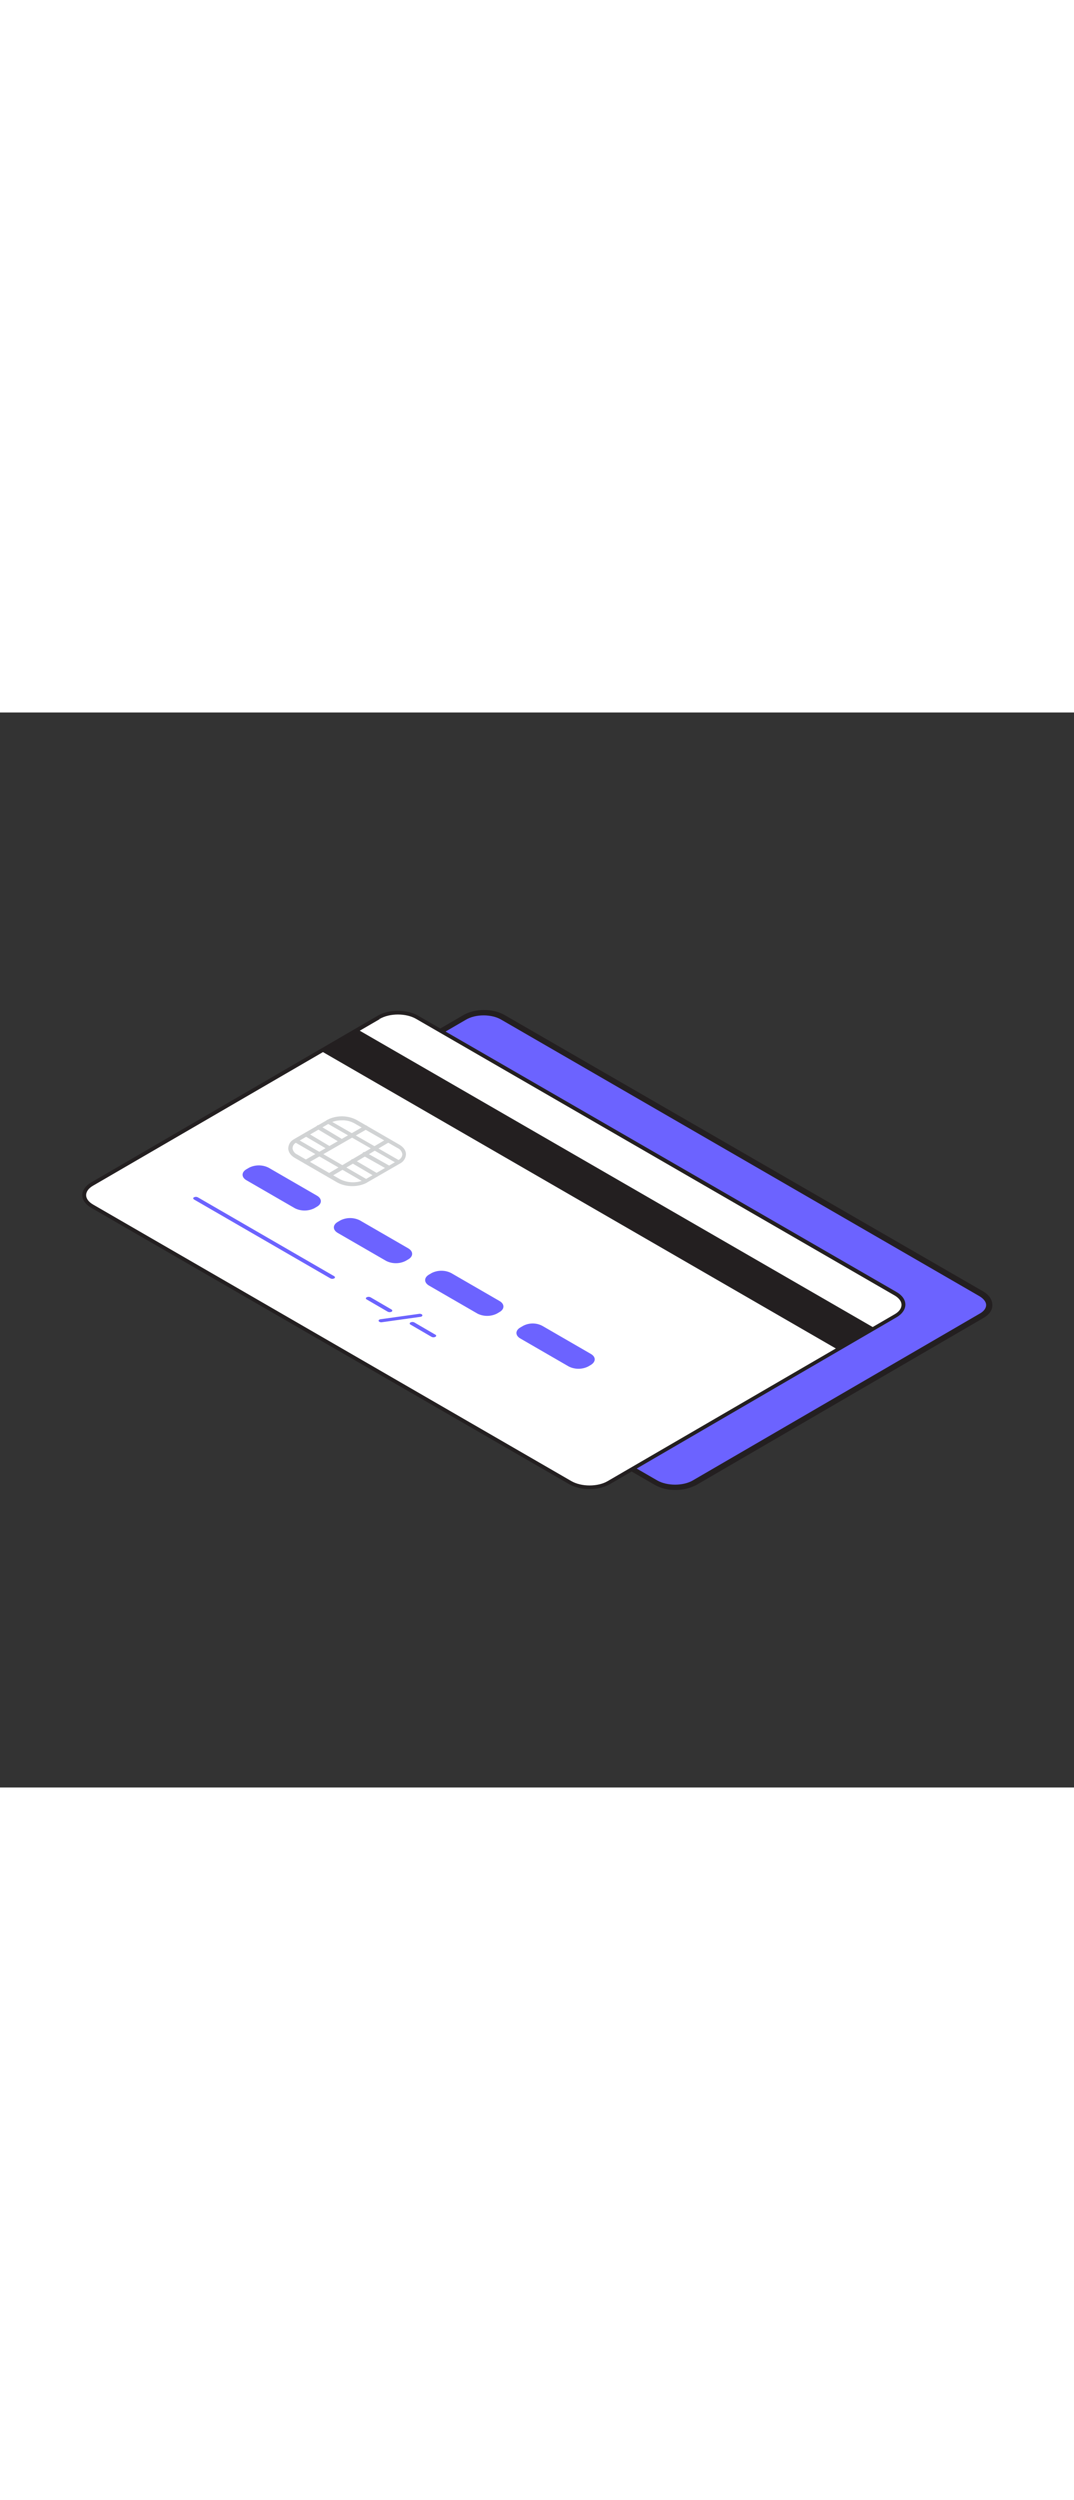 <svg version="1.1" id="Layer_1" xmlns="http://www.w3.org/2000/svg" xmlns:xlink="http://www.w3.org/1999/xlink" x="0px" y="0px" viewBox="0 0 500 500" style="width: 215px;" xml:space="preserve" data-imageid="credit-card-1-84" imageName="Credit Card 1" class="illustrations_image">
<rect x="0" y="0" width="500" height="500" fill="#333333" stroke="none"/>
<style type="text/css">
	.st0_credit-card-1-84{fill:#68E1FD;}
	.st1_credit-card-1-84{fill:#231F20;}
	.st2_credit-card-1-84{fill:#FFFFFF;}
	.st3_credit-card-1-84{fill:#D1D3D4;}
</style>
<g id="Card_2_credit-card-1-84">
	<path class="st0_credit-card-1-84 targetColor" d="M216.3,141.8c4.9-2.9,12.9-2.9,17.8,0l222.7,128.6c4.9,2.9,5,7.5,0.1,10.3l-133.5,77.6&#10;&#9;&#9;c-4.9,2.9-12.9,2.8-17.8,0L82.8,229.7c-4.9-2.9-5-7.4-0.1-10.3L216.3,141.8z" style="fill: rgb(108, 99, 255);"/>
	<path class="st1_credit-card-1-84" d="M314.4,361.6c-3.3,0.1-6.6-0.7-9.5-2.3L82.2,230.8c-2.8-1.6-4.3-3.8-4.3-6.3s1.5-4.6,4.3-6.2l133.6-77.6l0,0&#10;&#9;&#9;c5.3-3.1,13.7-3.1,19.1,0l222.7,128.5c2.8,1.6,4.3,3.8,4.4,6.3s-1.5,4.6-4.3,6.2l-133.5,77.6C321,360.9,317.7,361.7,314.4,361.6z&#10;&#9;&#9; M216.9,142.9L83.3,220.5c-1.9,1.1-3,2.6-3,4s1.1,2.9,3.1,4.1l222.6,128.6c4.6,2.6,12,2.6,16.5,0l133.6-77.6c2-1.1,3-2.6,3-4&#10;&#9;&#9;s-1.1-2.9-3.1-4.1L233.4,142.9C228.9,140.2,221.4,140.2,216.9,142.9z"/>
</g>
<g id="Card_1_credit-card-1-84">
	<path class="st2_credit-card-1-84" d="M176.4,141.8c4.9-2.9,12.9-2.9,17.8,0l222.7,128.6c4.9,2.9,5,7.5,0.1,10.3l-133.5,77.6&#10;&#9;&#9;c-4.9,2.9-12.9,2.8-17.8,0L42.9,229.7c-4.9-2.9-5-7.4-0.1-10.3L176.4,141.8z"/>
	<path class="st1_credit-card-1-84" d="M274.5,361.2c-3.3,0.1-6.5-0.7-9.4-2.2L42.5,230.4c-2.7-1.6-4.2-3.7-4.2-5.9s1.5-4.4,4.1-5.9L175.9,141&#10;&#9;&#9;c5.1-3,13.5-3,18.7,0l222.7,128.5c2.7,1.5,4.2,3.7,4.2,5.9s-1.5,4.4-4.1,5.9L283.8,359C280.9,360.5,277.7,361.3,274.5,361.2z&#10;&#9;&#9; M176.4,141.8l0.4,0.8L43.3,220.1c-2.1,1.2-3.2,2.8-3.2,4.4s1.2,3.2,3.3,4.4L266,357.5c4.7,2.7,12.3,2.7,16.9,0l133.6-77.6&#10;&#9;&#9;c2.1-1.2,3.2-2.8,3.2-4.4s-1.2-3.2-3.3-4.4L193.7,142.5c-4.7-2.7-12.2-2.7-16.9,0L176.4,141.8z"/>
	<path class="st3_credit-card-1-84" d="M164,220.3c-2.4,0-4.7-0.5-6.8-1.6l-19.9-11.5c-1.9-1.1-3-2.6-3.1-4.3c0-1.7,0.8-3.3,2.3-4.2l0.8-0.5l15.8-9.1&#10;&#9;&#9;c4.1-1.8,8.9-1.7,12.9,0.4l19.9,11.5c1.9,1.1,3,2.6,3.1,4.3c0,1.7-0.9,3.3-2.3,4.2l-16.5,9.5C168.2,219.9,166.1,220.3,164,220.3z&#10;&#9;&#9; M159.1,189.7c-1.8,0-3.6,0.3-5.2,1.1l-0.6,0.3l-15.7,9.1c-0.9,0.6-1.4,1.5-1.4,2.6c0.2,1.2,1,2.3,2.2,2.8l19.9,11.5&#10;&#9;&#9;c3.5,1.7,7.5,1.9,11.1,0.4l1.3-0.7l13.8-8l0,0l1.3-0.8c0.9-0.6,1.5-1.5,1.5-2.6c-0.2-1.2-1-2.3-2.2-2.8L165,191.1&#10;&#9;&#9;C163.2,190.1,161.2,189.6,159.1,189.7L159.1,189.7z"/>
	<path class="st3_credit-card-1-84" d="M170.3,218.8c-0.2,0-0.3,0-0.5-0.1l-32.5-18.8c-0.4-0.3-0.6-0.8-0.3-1.3c0,0,0,0,0,0c0.3-0.4,0.8-0.6,1.2-0.3&#10;&#9;&#9;c0,0,0,0,0,0l32.5,18.8c0.4,0.3,0.6,0.8,0.3,1.3C170.9,218.6,170.6,218.8,170.3,218.8L170.3,218.8z"/>
	<path class="st3_credit-card-1-84" d="M142.3,209.9c-0.5,0-0.9-0.4-0.9-0.9c0-0.3,0.2-0.6,0.5-0.8l27.9-16c0.4-0.3,1-0.1,1.3,0.3&#10;&#9;&#9;c0.3,0.4,0.1,1-0.3,1.3l0,0l-27.9,16C142.6,209.9,142.4,209.9,142.3,209.9z"/>
	<path class="st3_credit-card-1-84" d="M153.2,216.2c-0.3,0-0.6-0.2-0.8-0.4c-0.3-0.4-0.1-1,0.3-1.3c0,0,0,0,0,0l27.4-16.2c0.4-0.3,1-0.1,1.3,0.3&#10;&#9;&#9;s0.1,1-0.3,1.3l-27.4,16.2C153.6,216.1,153.4,216.2,153.2,216.2z"/>
	<path class="st3_credit-card-1-84" d="M185.4,209.9c-0.2,0-0.3,0-0.5-0.1l-32.6-18.7c-0.5-0.2-0.6-0.8-0.4-1.2c0.2-0.5,0.8-0.6,1.2-0.4&#10;&#9;&#9;c0,0,0.1,0,0.1,0.1l32.6,18.7c0.4,0.3,0.6,0.8,0.3,1.3C186.1,209.7,185.7,209.9,185.4,209.9L185.4,209.9z"/>
	<path class="st3_credit-card-1-84" d="M180.6,212.5c-0.2,0-0.3,0-0.4-0.1l-11-6.2c-0.4-0.2-0.6-0.8-0.4-1.3c0.2-0.4,0.8-0.6,1.3-0.4l11,6.2&#10;&#9;&#9;c0.4,0.3,0.6,0.8,0.3,1.3C181.3,212.3,181,212.5,180.6,212.5z"/>
	<path class="st3_credit-card-1-84" d="M175.1,216c-0.2,0-0.3,0-0.5-0.1l-10.9-6.4c-0.4-0.3-0.6-0.8-0.3-1.3s0.8-0.6,1.3-0.3l0,0l10.9,6.4&#10;&#9;&#9;c0.4,0.3,0.6,0.8,0.3,1.3C175.8,215.8,175.5,216,175.1,216z"/>
	<path class="st3_credit-card-1-84" d="M152.8,203.2c-0.2,0-0.3,0-0.5-0.1l-10.2-6c-0.4-0.3-0.6-0.8-0.3-1.3s0.8-0.6,1.3-0.3l10.2,6.1&#10;&#9;&#9;c0.4,0.3,0.6,0.8,0.3,1.3C153.4,203,153.1,203.2,152.8,203.2L152.8,203.2z"/>
	<path class="st3_credit-card-1-84" d="M158.4,199.9c-0.2,0-0.3,0-0.5-0.1l-10.2-6.1c-0.4-0.3-0.6-0.8-0.3-1.3s0.8-0.6,1.3-0.3l10.2,6.1&#10;&#9;&#9;c0.4,0.3,0.6,0.8,0.3,1.3C159,199.8,158.7,199.9,158.4,199.9z"/>
	<polygon class="st1_credit-card-1-84" points="406.9,286.2 389.8,296.2 149.4,157.4 166.6,147.5 &#9;"/>
	<path class="st0_credit-card-1-84 targetColor" d="M158.5,236.2l-1.2,0.7c-2.5,1.4-2.5,3.8,0,5.2l22.5,13c2.8,1.4,6.2,1.4,9,0l1.2-0.7c2.5-1.4,2.5-3.8,0-5.2&#10;&#9;&#9;l-22.5-13C164.7,234.8,161.3,234.8,158.5,236.2 M243.5,285.3l-1.2,0.7c-2.5,1.4-2.5,3.8,0,5.2l22.5,13c2.8,1.4,6.2,1.4,9,0l1.2-0.7&#10;&#9;&#9;c2.5-1.5,2.5-3.8,0-5.2l-22.5-13C249.7,283.8,246.3,283.8,243.5,285.3 M114.8,212.4c-2.5,1.4-2.5,3.8,0,5.2l22.5,13&#10;&#9;&#9;c2.8,1.4,6.2,1.4,9,0l1.2-0.7c2.5-1.4,2.5-3.8,0-5.2l-22.5-13c-2.8-1.4-6.2-1.4-9,0L114.8,212.4 M201,260.7l-1.2,0.7&#10;&#9;&#9;c-2.5,1.4-2.5,3.8,0,5.2l22.5,13c2.8,1.4,6.2,1.4,9,0l1.2-0.7c2.5-1.4,2.5-3.8,0-5.2l-22.5-13C207.2,259.3,203.8,259.3,201,260.7&#10;&#9;&#9; M153.8,263.2c0.6,0.3,1.2,0.3,1.8,0c0.3-0.1,0.4-0.4,0.3-0.7c-0.1-0.1-0.2-0.2-0.3-0.3l-63.5-36.7c-0.6-0.3-1.2-0.3-1.8,0&#10;&#9;&#9;c-0.3,0.1-0.4,0.4-0.3,0.7c0.1,0.1,0.2,0.2,0.3,0.3L153.8,263.2 M176.6,283.4c0.4,0.2,0.8,0.3,1.2,0.2l17.9-2.5&#10;&#9;&#9;c0.7-0.1,1.1-0.5,0.9-0.9c-0.1-0.1-0.2-0.3-0.3-0.3c-0.4-0.2-0.8-0.3-1.2-0.2l-17.9,2.5c-0.7,0.1-1.1,0.5-0.9,0.9&#10;&#9;&#9;C176.4,283.2,176.5,283.3,176.6,283.4 M200.9,290.4c0.6,0.3,1.2,0.3,1.8,0c0.5-0.3,0.5-0.8,0-1l-9.8-5.7c-0.6-0.3-1.2-0.3-1.8,0&#10;&#9;&#9;c-0.5,0.3-0.5,0.7,0,1L200.9,290.4 M172.5,272c-0.6-0.3-1.2-0.3-1.8,0c-0.5,0.3-0.5,0.7,0,1l9.8,5.7c0.6,0.3,1.2,0.3,1.8,0&#10;&#9;&#9;c0.3-0.1,0.4-0.5,0.3-0.7c-0.1-0.1-0.2-0.2-0.3-0.3L172.5,272" style="fill: rgb(108, 99, 255);"/>
</g>
</svg>